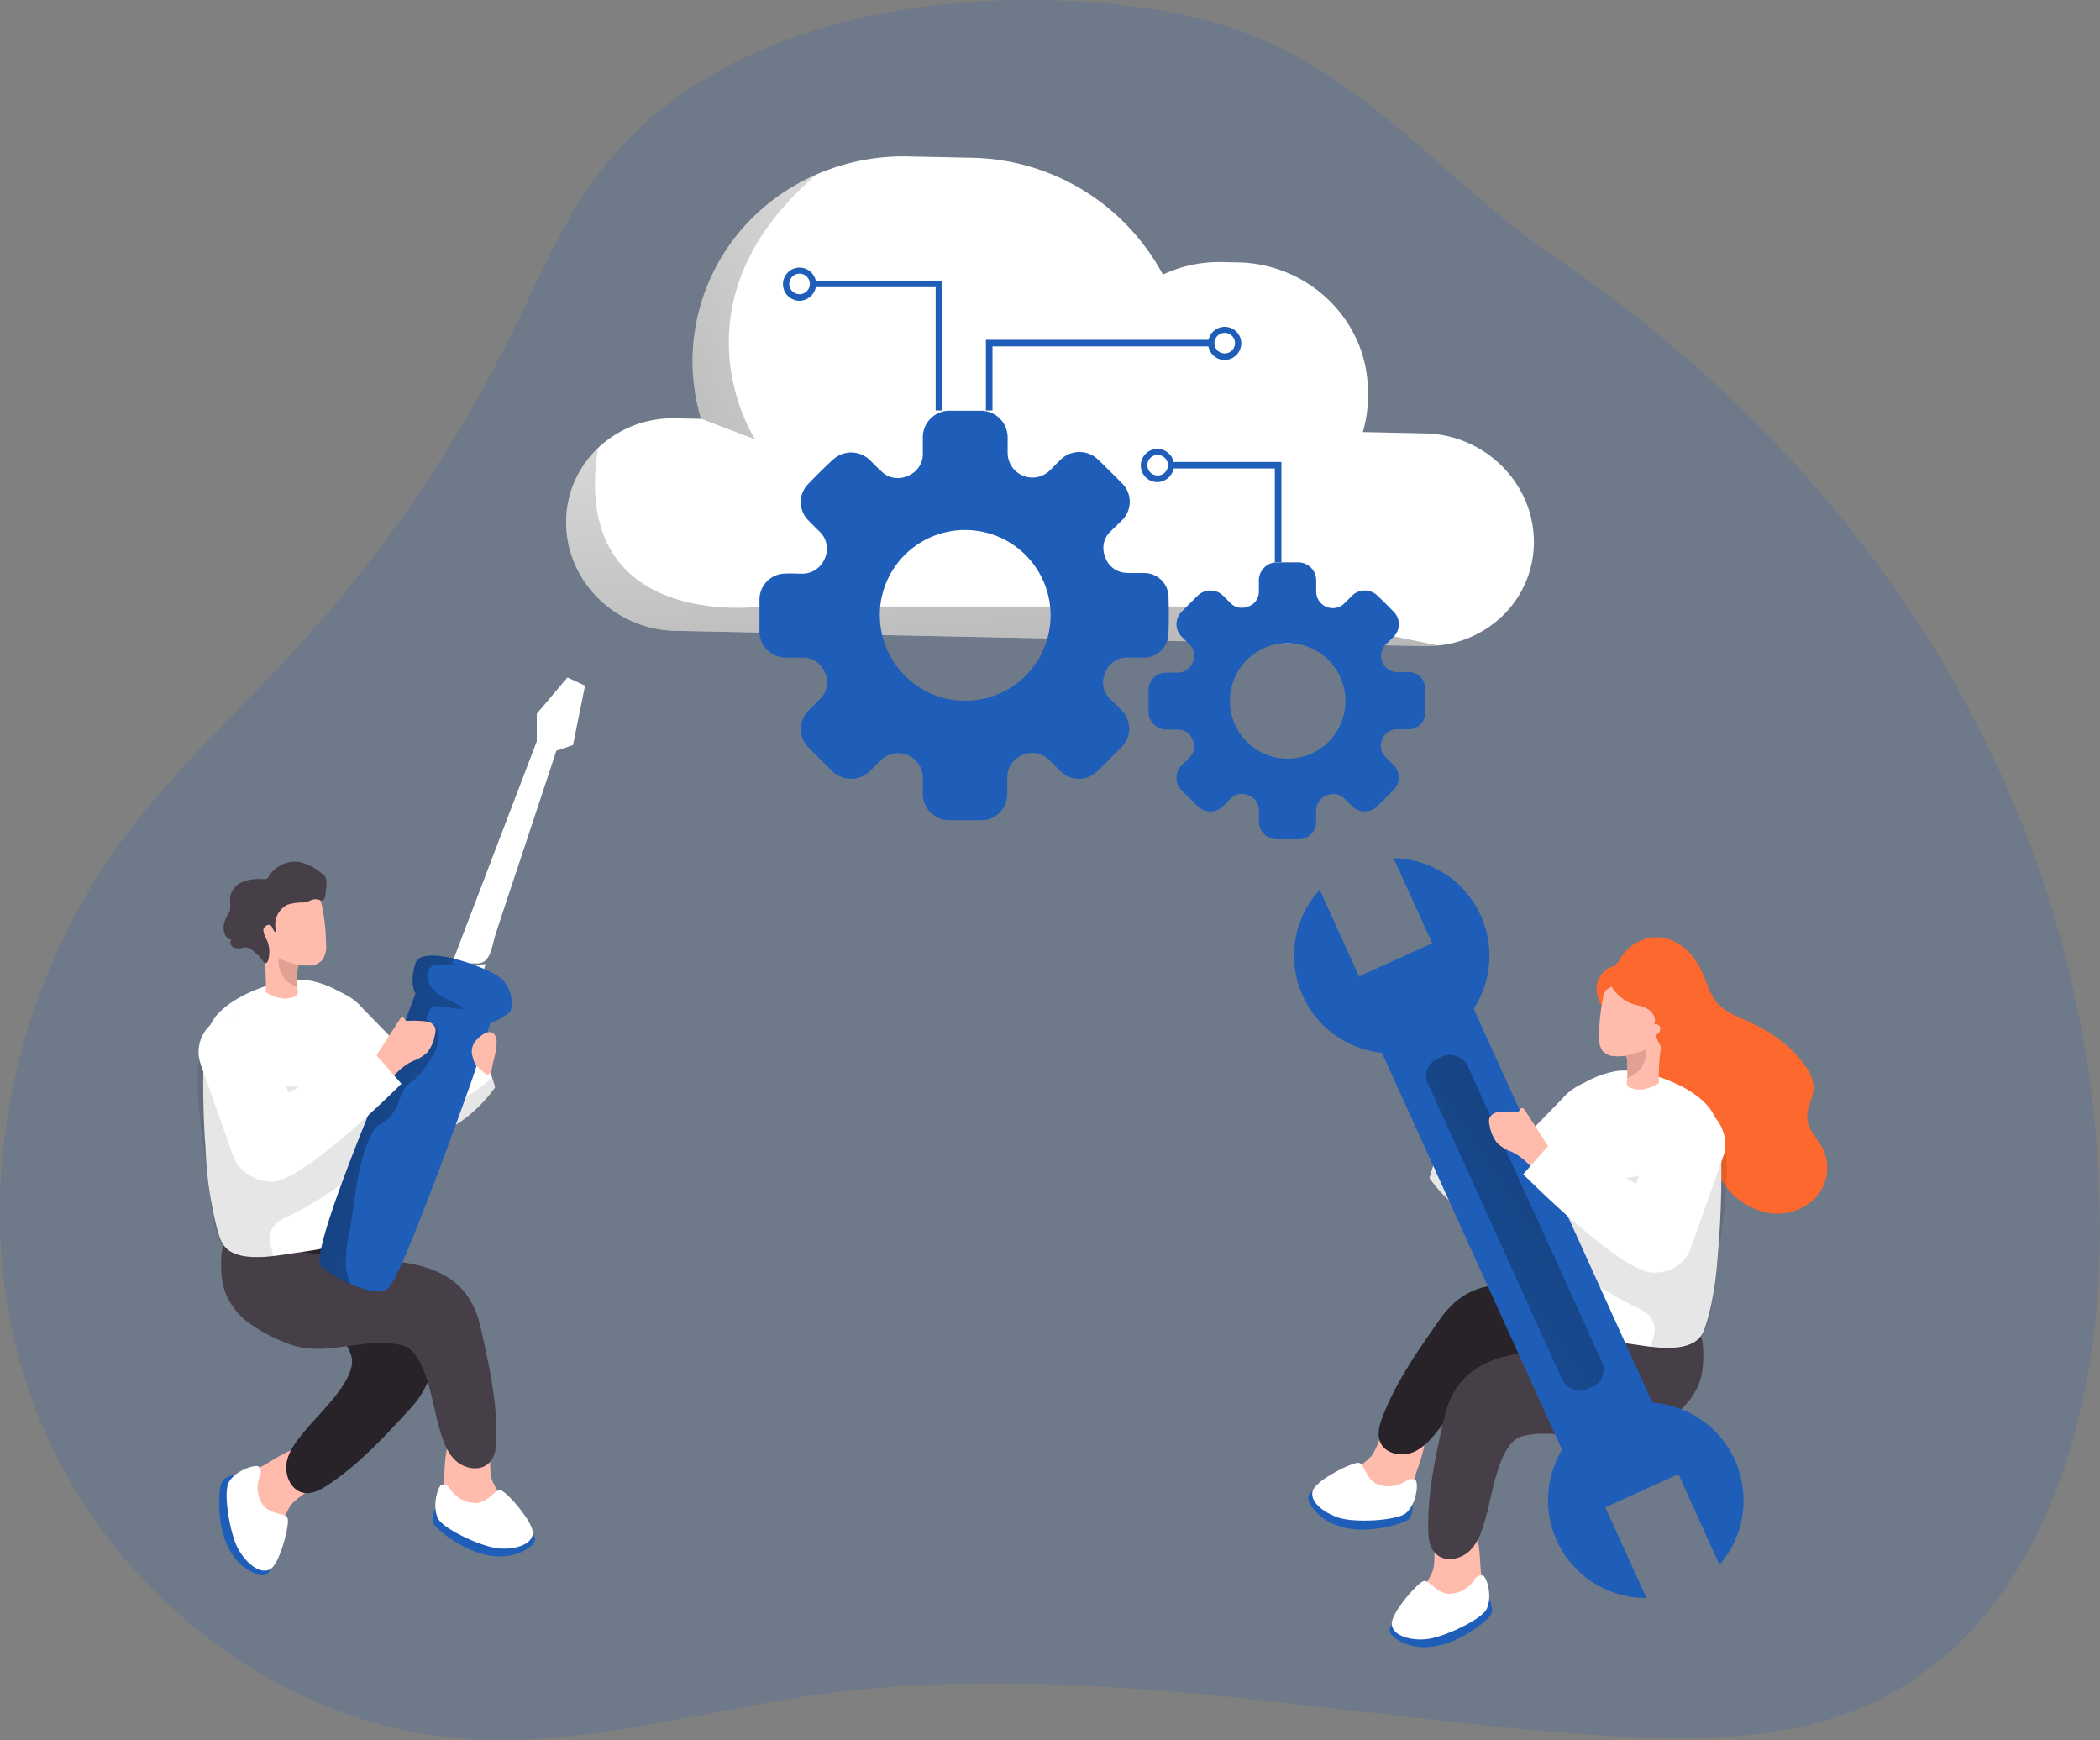 <svg id="Layer_1" data-name="Layer 1" xmlns="http://www.w3.org/2000/svg" xmlns:xlink="http://www.w3.org/1999/xlink" viewBox="0 0 379.89 314.71"><rect x="0" y="0" width="379.89" height="314.71" fill="#808080" stroke="none"/><defs><linearGradient id="linear-gradient" x1="210.56" y1="183.59" x2="198.18" y2="24.3" gradientUnits="userSpaceOnUse"><stop offset="0.01"/><stop offset="0.13" stop-opacity="0.69"/><stop offset="0.25" stop-opacity="0.32"/><stop offset="1" stop-opacity="0"/></linearGradient><linearGradient id="linear-gradient-2" x1="67.75" y1="200.54" x2="131.95" y2="219.06" xlink:href="#linear-gradient"/><linearGradient id="linear-gradient-3" x1="347.27" y1="194.23" x2="225.46" y2="275.21" gradientTransform="translate(120.5 -102.76) rotate(24.41)" xlink:href="#linear-gradient"/><linearGradient id="linear-gradient-4" x1="87.76" y1="97.83" x2="227.31" y2="32.91" xlink:href="#linear-gradient"/></defs><title>17</title><path d="M254.37,14.19c-12.05-5.71-25.57-7.61-38.9-8.09-31-1.13-65.1,6.77-83.7,31.61-6.44,8.6-10.58,18.65-15.31,28.29a242.85,242.85,0,0,1-38.74,56.85c-10.33,11.3-21.76,21.65-31,33.88C25.35,185.13,17.49,224,29,257.66s43.27,60.18,78.72,62.8c21.27,1.57,42.21-4.9,63.33-7.89,46.81-6.62,94.12,3.92,141.29,7.23,17.56,1.23,36,1.29,51.72-6.63,28-14.1,38.78-48.95,39.47-80.31,1.63-74.62-37.91-139.18-98.16-180.08C287.8,40.83,273.78,23.4,254.37,14.19Z" transform="translate(-23.72 -5.99)" fill="#1f5eb8" opacity="0.18" style="isolation:isolate"/><path d="M301.2,104a18.54,18.54,0,0,1-5.79,13.49,19.47,19.47,0,0,1-11.55,5.24,17.82,17.82,0,0,1-2.43.11l-135.55-2.76c-10.92-.21-19.75-9-19.75-19.63A18.51,18.51,0,0,1,131.91,87a19.63,19.63,0,0,1,14-5.35l4.6.09A37.62,37.62,0,0,1,149,71.41a36.61,36.61,0,0,1,11.41-26.59,38.36,38.36,0,0,1,11-7.27A39.19,39.19,0,0,1,188,34.28l11.52.24a40.05,40.05,0,0,1,34.57,21.14,23.7,23.7,0,0,1,10.64-2.27l3,.06c12.94.26,23.44,10.69,23.44,23.29v1.12a21.66,21.66,0,0,1-.92,6.27l11.22.24C292.34,84.58,301.2,93.37,301.2,104Z" transform="translate(-23.72 -5.99)" fill="#fff"/><path d="M283.86,122.73a17.82,17.82,0,0,1-2.43.11l-135.55-2.76c-10.92-.21-19.75-9-19.75-19.63A18.51,18.51,0,0,1,131.91,87c-5.33,33.46,29.6,28.68,29.6,28.68h88.07Z" transform="translate(-23.72 -5.99)" fill="url(#linear-gradient)"/><path d="M107.34,180.6l-.13-.08.37.07Z" transform="translate(-23.72 -5.99)" fill="#fff"/><path d="M111.28,181.25l-3.7-.66,4-.23C111.38,180.93,111.28,181.25,111.28,181.25Z" transform="translate(-23.72 -5.99)" fill="#fff"/><path d="M129.55,130l-2.18,10.76-3,1-7.07,21.35q-2,5.94-3.94,11.89c-.41,1.27-.71,3.4-1.57,4.44s-1.91.75-3,.8l-1.81.08a1.5,1.5,0,0,0,.23.15l-.71-.14-1-.17.56-1.45,14.76-38.63v-5l5.55-6.56Z" transform="translate(-23.72 -5.99)" fill="#fff"/><path d="M71.22,271.13a10.1,10.1,0,0,0-3.49,2.62,7.16,7.16,0,0,0-1.21,4.07,12.24,12.24,0,0,0,3.22,8.56,1.73,1.73,0,0,0,1,.66,1.54,1.54,0,0,0,.9-.23,6.76,6.76,0,0,0,2.78-4,14.91,14.91,0,0,1,1.92-4.61c1.91-2.49,9.1-4.88,5.67-9.11C79.18,265.53,74,269.64,71.22,271.13Z" transform="translate(-23.72 -5.99)" fill="#ffbbab"/><path d="M94,232.27a100,100,0,0,1,5.89,10.87c3,6.56,3.08,12.12-1.94,17.6-4.59,5-9.24,10.07-14.9,13.82-1.33.88-2.88,1.72-4.45,1.42-2.31-.46-3.47-3.31-3-5.62s2.12-4.19,3.63-6c2.58-3.07,9.37-9.32,8-13.27-1.88-5.27-7.4-9.2-10.17-14a2.08,2.08,0,0,1-.39-1.65c.14-.43-1.51-3.75-1.14-4,3.6-2.56,9.54-1.67,13.65-3.29a2.51,2.51,0,0,1,1.31-.26,2.55,2.55,0,0,1,1.47,1.26Q92.95,230.66,94,232.27Z" transform="translate(-23.72 -5.99)" fill="#282328"/><path d="M66.34,272.72s-2,.15-2.56,1.46-1.66,12.48,5.46,16.12,1-10.19,1-10.19Z" transform="translate(-23.72 -5.99)" fill="#1f5eb8"/><path d="M70.38,271.15a1.36,1.36,0,0,1,.36,1.73,5.59,5.59,0,0,0,.61,5.39c1.38,1.66,3.91,1.34,4.38,2.27s-1.31,8-3,9.17-4.27-.7-5.84-3.43-2.75-10-1.87-12S69.12,271,70.38,271.15Z" transform="translate(-23.72 -5.99)" fill="#fff"/><path d="M104,273.87a10.1,10.1,0,0,0,.16,4.35,7.15,7.15,0,0,0,2.66,3.32,12.26,12.26,0,0,0,8.87,2.23,1.81,1.81,0,0,0,1.13-.47,1.52,1.52,0,0,0,.32-.87,6.73,6.73,0,0,0-1.73-4.58,15,15,0,0,1-2.69-4.2c-1-3,1.16-10.26-4.26-9.85C103.89,264.14,104.31,270.75,104,273.87Z" transform="translate(-23.72 -5.99)" fill="#ffbbab"/><path d="M85,233.05a101.12,101.12,0,0,1,12.28,1.35c7.13,1.24,11.72,4.37,13.37,11.62,1.5,6.62,3,13.33,2.88,20.12,0,1.59-.23,3.35-1.37,4.46-1.7,1.65-4.7,1-6.32-.74s-2.24-4.12-2.87-6.4c-1.06-3.87-2.32-13-6.37-14.1-6.88-1.85-14,2.37-20.77-.36A30.91,30.91,0,0,1,69,245.47a12.68,12.68,0,0,1-4.63-6,14.24,14.24,0,0,1-.63-3.95,15.93,15.93,0,0,1,.14-3.31c.23-1.26.44-1.11,1.73-1.08,2.16,0,4.32.24,6.48.49C76.4,232.14,80.66,232.85,85,233.05Z" transform="translate(-23.72 -5.99)" fill="#473f47"/><path d="M102.49,278.78s-1,1.73-.25,2.94,9.31,8.47,16.36,4.69-7.82-6.61-7.82-6.61Z" transform="translate(-23.72 -5.99)" fill="#1f5eb8"/><path d="M103.5,274.57a1.35,1.35,0,0,1,1.63.69,5.63,5.63,0,0,0,4.79,2.57c2.14-.19,3.32-2.45,4.35-2.31s5.83,5.63,5.83,7.68-3,3.11-6.14,2.84-9.83-3.45-10.92-5.28S102.63,275.49,103.5,274.57Z" transform="translate(-23.72 -5.99)" fill="#fff"/><path d="M102.43,207.27c-.1,1.67-.64,3.14-2.09,3.62l-.38.1c-2.67.54-6.18-1.5-8.63-3.28a34.16,34.16,0,0,1-2.92-2.37V187.43l13,13.32A20.47,20.47,0,0,1,102.43,207.27Z" transform="translate(-23.72 -5.99)" fill="#fff"/><path d="M91.43,207.66c0,.83.1,1.68.11,2.52,0,4.63-1.08,9.4.3,13.93a5.11,5.11,0,0,1,.39,3.1,3.87,3.87,0,0,1-1.94,1.86c-4.07,2.23-8.79,2.91-13.39,3.56-3.46.49-8.37,1.51-11.57-.35-1.36-.79-1.82-2.27-2.26-3.75a71,71,0,0,1-2.16-14.59c0-.64-.09-1.28-.13-1.92q-.39-6.65-.27-13.3c.07-3.22.32-6.69,2.42-9.12,2.8-3.23,8.2-5.37,12.3-6.13a14.07,14.07,0,0,1,4-.22,17.1,17.1,0,0,1,5.48,1.86c2,1,3.84,1.86,4.85,3.87a27.67,27.67,0,0,1,2.27,7.34,26.63,26.63,0,0,1,.13,7.19c-.12,1.18-.43,2.34-.54,3.51C91.44,207.23,91.43,207.44,91.43,207.66Z" transform="translate(-23.72 -5.99)" fill="#fff"/><path d="M72.55,233.85c-1.34.4-4.43-.83-5.46-1-.62-.11-1.18-.42-1.79-.57-3.06-.76-3.42-9.37-3.72-11.68-.8-6.13-2-12.47-2.09-18.61a20.65,20.65,0,0,1,.81-7,8.08,8.08,0,0,1,4.6-5.1,2.25,2.25,0,0,1,1.35-.15c1.87.48,2.26,3.55,2.58,5.05.48,2.29,1.3,4.66,3.29,6.07,4.84,3.45,13,.89,18.23,0a2.45,2.45,0,0,1,1.42.05,1.75,1.75,0,0,1,.75,2,9.93,9.93,0,0,1-1,2.09c-1.25,2.52-.92,5.51-1.62,8.23a15.32,15.32,0,0,1-5.9,8,65.17,65.17,0,0,1-8.78,5.06,6.43,6.43,0,0,0-1.84,1.29,4.16,4.16,0,0,0-.89,2.78c0,.64.82,2.6.58,3A.84.84,0,0,1,72.55,233.85Z" transform="translate(-23.72 -5.99)" fill="#020202" opacity="0.1"/><path d="M82,179.64a3,3,0,0,1-1.88.94,10.09,10.09,0,0,1-1.82,0l-.34,0a.35.35,0,0,0-.25,0,.4.4,0,0,0-.11.27,21.18,21.18,0,0,0-.07,3.65h0l.06.66a1.2,1.2,0,0,1-.06.68,1.19,1.19,0,0,1-.73.49,5.83,5.83,0,0,1-1.65.28,7.38,7.38,0,0,1-3.35-1.18,33.9,33.9,0,0,0-.33-6.21c-.38-2.65-1.08-5.31-.79-8a5.16,5.16,0,0,1,1.09-2.9,5.25,5.25,0,0,1,4-1.42,10,10,0,0,1,5.42,1.49c.6.4.67.92.81,1.6.2,1,.37,2.11.49,3.17s.2,2.42.22,3.64A4.14,4.14,0,0,1,82,179.64Z" transform="translate(-23.72 -5.99)" fill="#ffbbab"/><path d="M79.78,168.89a3.7,3.7,0,0,1-1.11.32,9.13,9.13,0,0,0-2.94.41,4,4,0,0,0-2,4.9c-.52.19-.61-.75-1-1.13s-1.31.13-1.37.78A4,4,0,0,0,72,176a5.46,5.46,0,0,1,.24,3.63c-.08.28-.29.62-.57.54s-.48-.55-.66-.76a7.12,7.12,0,0,0-.9-.92c-.83-.73-1.12-1.27-2.35-1.11a3.17,3.17,0,0,1-1.73,0c-.54-.23-.87-1-.44-1.41-1.08-.14-1.55-1.49-1.4-2.56a4.64,4.64,0,0,1,.58-1.7,4.54,4.54,0,0,0,.54-1,8,8,0,0,0,0-2.18,3.59,3.59,0,0,1,2.2-3,8.19,8.19,0,0,1,3.81-.53,1.21,1.21,0,0,0,.68-.1,1.42,1.42,0,0,0,.39-.48,5.53,5.53,0,0,1,5.61-2.5,9.58,9.58,0,0,1,3.74,1.88,2.55,2.55,0,0,1,.87.89,2.6,2.6,0,0,1,.16,1.24,20.65,20.65,0,0,1-.22,2.08,1,1,0,0,1-.37.73c-.31.18-.68,0-1-.08A2.21,2.21,0,0,0,79.78,168.89Z" transform="translate(-23.72 -5.99)" fill="#473f47"/><path d="M78.27,180.62l-.34,0a.35.35,0,0,0-.25,0,.4.4,0,0,0-.11.27,21.18,21.18,0,0,0-.07,3.65h0a4.88,4.88,0,0,1-3.36-5.17,20.31,20.31,0,0,0,4.1,1.22Z" transform="translate(-23.72 -5.99)" fill="#e0a194"/><path d="M113.28,202.64a25.67,25.67,0,0,1-6.25,6.23,12.37,12.37,0,0,1-5.87,2.11,2.05,2.05,0,0,1-.82-.09,2.17,2.17,0,0,1-1.13-.78,6.58,6.58,0,0,1-1.51-3.71c-.14-3.57,3.72-5.65,3.72-5.65s8.81-2.81,9.85-2.35c.58.25,1.12,1.49,1.5,2.56C113.08,201.86,113.28,202.64,113.28,202.64Z" transform="translate(-23.72 -5.99)" fill="#fff"/><path d="M113.28,202.64a25.67,25.67,0,0,1-6.25,6.23,12.37,12.37,0,0,1-5.87,2.11,2.05,2.05,0,0,1-.82-.09l-.38.1c-2.67.54-6.18-1.5-8.63-3.28l0-.05.82-5.36a21.17,21.17,0,0,0,5.52,4.1,8,8,0,0,0,4.73.87,4.9,4.9,0,0,0,1.27-.39,41.22,41.22,0,0,0,9.07-5.92C113.08,201.86,113.28,202.64,113.28,202.64Z" transform="translate(-23.72 -5.99)" fill="#020202" opacity="0.1"/><path d="M116.14,188.69c-.38,1-3.75,2.4-3.75,2.4L109.2,201S96.42,237.2,93.89,239c-1.37,1-4.09.39-6.68-.74A21,21,0,0,1,81.78,235c-2.36-2.19,12.11-35.85,12.11-35.85l5-13.49s-1.2-1.77,0-5.46c.56-1.73,3.62-1.62,6.9-.84,3.78.93,7.87,2.77,8.82,3.82A6.08,6.08,0,0,1,116.14,188.69Z" transform="translate(-23.72 -5.99)" fill="#1f5eb8"/><path d="M103.07,193.92a8.23,8.23,0,0,1-1.34,3.44,14.34,14.34,0,0,1-3,3.86A10.18,10.18,0,0,0,97,202.67a10.65,10.65,0,0,0-1.18,2.82,7.67,7.67,0,0,1-4.15,4.29c-3.3,5.5-3.52,12.23-4.64,18.55a30.42,30.42,0,0,0-.76,6,9,9,0,0,0,.94,4A21,21,0,0,1,81.78,235c-2.36-2.19,12.11-35.85,12.11-35.85l5-13.49s-1.2-1.77,0-5.46c.56-1.73,3.62-1.62,6.9-.84l-.32.84,1,.17-3.48.16a2.37,2.37,0,0,0-1.19.27,1.64,1.64,0,0,0-.55.7c-.7,1.62.51,3.47,2,4.45s3.25,1.46,4.61,2.61l-5.35-.55a1,1,0,0,0-.59,0,1.11,1.11,0,0,0-.33.44c-.19.4-.39.79-.58,1.19a.81.81,0,0,0-.12.47c0,.31.4.45.67.59A3.21,3.21,0,0,1,103.07,193.92Z" transform="translate(-23.72 -5.99)" fill="url(#linear-gradient-2)"/><path d="M95.68,190.9l.34-.52c.14-.23.37-.48.62-.39s.28.45.5.58a.62.62,0,0,0,.36.05,19.92,19.92,0,0,1,3.37.12,1.85,1.85,0,0,1,1.57,1.1,2.52,2.52,0,0,1-.06,1.36,6.77,6.77,0,0,1-1.36,3.12,7.06,7.06,0,0,1-2.24,1.42,7.83,7.83,0,0,0-2,1.15c-.8.52-1.39,1.32-2.17,1.88a2.28,2.28,0,0,1-3.34-3.07l1.19-1.82Z" transform="translate(-23.72 -5.99)" fill="#ffbbab"/><rect x="62.63" y="189.11" width="13.22" height="31.12" rx="6.61" transform="translate(-88.16 28.94) rotate(-19.53)" fill="#fff"/><path d="M76.15,203.52l14.56-7.94L96.33,202S78,220.44,72.58,219.71s-3.13-6.47-3.13-6.47S67.41,207.07,76.15,203.52Z" transform="translate(-23.72 -5.99)" fill="#fff"/><path d="M110.24,193.79a3,3,0,0,0-1,3.38,4.16,4.16,0,0,0,.36,1.08,4.46,4.46,0,0,0,.93,1.06l.84.76a.85.85,0,0,0,.35.24.69.69,0,0,0,.74-.32,2.08,2.08,0,0,0,.26-.82c.25-1.52,1.16-4,.73-5.51C112.9,191.87,111.06,192.86,110.24,193.79Z" transform="translate(-23.72 -5.99)" fill="#ffbbab"/><path d="M317.24,178.77a7.62,7.62,0,0,1,5.13-3.18c4.14-.59,7.45,2.4,9.12,5.92,1,2.06,1.5,4.41,3.06,6.08,1.33,1.43,3.23,2.15,5,2.95,4.23,1.89,8.26,4.54,10.85,8.37a6.92,6.92,0,0,1,1.4,3.71c0,1.93-1.29,3.72-1.15,5.65.16,2.16,2,3.76,2.95,5.71a8,8,0,0,1-1.45,8.63,9.67,9.67,0,0,1-8.5,2.76,12.35,12.35,0,0,1-7.71-4.79c-4-5.19-4.25-12.85-9.2-17.11-1.34-1.15-3.06-2.11-3.59-3.81-.38-1.19-.06-2.47-.11-3.72a6.28,6.28,0,0,0-3.24-5.14c-2.95-1.58-6.45-.91-7.19-5.16a4.31,4.31,0,0,1,2.2-4.6,6.6,6.6,0,0,0,1.17-.55,4.42,4.42,0,0,0,1-1.38A4,4,0,0,1,317.24,178.77Z" transform="translate(-23.72 -5.99)" fill="#fc682d"/><path d="M288.25,197a.46.46,0,0,0,.13-.08L288,197Z" transform="translate(-23.72 -5.99)" fill="#fff"/><path d="M279.72,273a10,10,0,0,1-1.8,4A7.16,7.16,0,0,1,274.2,279a12.29,12.29,0,0,1-9.05-1.31,1.82,1.82,0,0,1-.87-.86,1.56,1.56,0,0,1,0-.93,6.73,6.73,0,0,1,3.34-3.58,15,15,0,0,0,4.08-2.87c2-2.4,2.81-9.93,7.68-7.5C283.49,264,280.59,270,279.72,273Z" transform="translate(-23.72 -5.99)" fill="#ffbbab"/><path d="M312.78,242.43A99.86,99.86,0,0,0,300.91,239c-7.06-1.56-12.5-.4-16.77,5.68-3.91,5.55-7.85,11.18-10.3,17.52-.58,1.49-1.06,3.18-.42,4.65.94,2.16,4,2.68,6.12,1.71s3.64-3,5.08-4.83c2.45-3.18,7.09-11.16,11.25-10.63,5.55.7,10.58,5.24,15.9,6.91a2.08,2.08,0,0,0,1.69,0c.4-.23,4,.66,4.17.24,1.74-4.06-.42-9.67.29-14a2.49,2.49,0,0,0,0-1.33,2.47,2.47,0,0,0-1.54-1.17C315.16,243.3,314,242.85,312.78,242.43Z" transform="translate(-23.72 -5.99)" fill="#282328"/><path d="M279.22,278.09s.29,2-.87,2.82-11.83,4.31-16.92-1.87,9.74-3.15,9.74-3.15Z" transform="translate(-23.72 -5.99)" fill="#1f5eb8"/><path d="M279.89,273.81a1.36,1.36,0,0,0-1.77,0,5.62,5.62,0,0,1-5.4.55c-1.91-1-2.15-3.53-3.15-3.79s-7.53,3-8.31,4.9,1.6,4,4.6,5,10.41.53,12.11-.75S280.35,275,279.89,273.81Z" transform="translate(-23.72 -5.99)" fill="#fff"/><path d="M291.62,290.28a10.16,10.16,0,0,1-.16,4.36A7.13,7.13,0,0,1,288.8,298a12.24,12.24,0,0,1-8.87,2.22,1.7,1.7,0,0,1-1.13-.47,1.46,1.46,0,0,1-.32-.86,6.75,6.75,0,0,1,1.73-4.59,14.88,14.88,0,0,0,2.69-4.2c1-3-1.16-10.26,4.26-9.85C291.7,280.55,291.28,287.16,291.62,290.28Z" transform="translate(-23.72 -5.99)" fill="#ffbbab"/><path d="M310.62,249.47a101.12,101.12,0,0,0-12.28,1.35c-7.13,1.23-11.72,4.37-13.37,11.61-1.5,6.63-3,13.33-2.88,20.12,0,1.6.23,3.35,1.37,4.46,1.7,1.65,4.7,1,6.32-.73s2.24-4.13,2.87-6.4c1.06-3.87,2.32-13,6.38-14.11,6.87-1.85,14.05,2.38,20.76-.35a30.31,30.31,0,0,0,6.77-3.54,12.61,12.61,0,0,0,4.63-5.95,13.54,13.54,0,0,0,.63-4,16.62,16.62,0,0,0-.13-3.31c-.23-1.26-.45-1.12-1.73-1.09-2.17,0-4.33.25-6.49.49C319.19,248.56,314.93,249.26,310.62,249.47Z" transform="translate(-23.72 -5.99)" fill="#473f47"/><path d="M293.1,295.2s1,1.72.26,2.93-9.32,8.48-16.37,4.7,7.82-6.61,7.82-6.61Z" transform="translate(-23.72 -5.99)" fill="#1f5eb8"/><path d="M292.09,291a1.35,1.35,0,0,0-1.63.69,5.58,5.58,0,0,1-4.78,2.56c-2.14-.19-3.33-2.45-4.36-2.31s-5.83,5.63-5.83,7.68,3,3.11,6.14,2.85,9.83-3.46,10.92-5.29S293,291.91,292.09,291Z" transform="translate(-23.72 -5.99)" fill="#fff"/><path d="M293.16,223.69c.1,1.67.64,3.13,2.09,3.61a2.38,2.38,0,0,0,.38.11c2.67.53,6.18-1.5,8.63-3.28a35.3,35.3,0,0,0,2.92-2.38V203.84l-13,13.33A20.78,20.78,0,0,0,293.16,223.69Z" transform="translate(-23.72 -5.99)" fill="#fff"/><path d="M282.31,219.06a25.67,25.67,0,0,0,6.25,6.23,12.6,12.6,0,0,0,5.87,2.11,2.06,2.06,0,0,0,.82-.1,2.17,2.17,0,0,0,1.13-.78,6.53,6.53,0,0,0,1.51-3.71c.14-3.57-3.72-5.64-3.72-5.64s-8.81-2.81-9.85-2.35c-.58.25-1.12,1.48-1.5,2.56C282.51,218.28,282.31,219.06,282.31,219.06Z" transform="translate(-23.72 -5.99)" fill="#fff"/><path d="M282.31,219.06a25.67,25.67,0,0,0,6.25,6.23,12.6,12.6,0,0,0,5.87,2.11,2.06,2.06,0,0,0,.82-.1,2.38,2.38,0,0,0,.38.11c2.67.53,6.18-1.5,8.63-3.28l0-.06-.83-5.35a21.25,21.25,0,0,1-5.52,4.09,7.92,7.92,0,0,1-4.73.88,4.9,4.9,0,0,1-1.27-.39,41.59,41.59,0,0,1-9.07-5.92C282.51,218.28,282.31,219.06,282.31,219.06Z" transform="translate(-23.72 -5.99)" fill="#020202" opacity="0.1"/><path d="M285.35,210.2a4.07,4.07,0,0,1,1.2,2.15,4,4,0,0,1-.15,1.23,4.67,4.67,0,0,1-.37,1.09,4.23,4.23,0,0,1-.93,1.05l-.83.77a1.26,1.26,0,0,1-.36.24.69.69,0,0,1-.74-.32,2.08,2.08,0,0,1-.26-.82c-.25-1.52-1.16-4-.73-5.52C282.69,208.29,284.53,209.27,285.35,210.2Z" transform="translate(-23.72 -5.99)" fill="#ffbbab"/><path d="M304.16,224.07c0,.83-.1,1.69-.1,2.53,0,4.63,1.07,9.4-.31,13.93a5.1,5.1,0,0,0-.39,3.1,3.87,3.87,0,0,0,1.94,1.86c4.08,2.23,8.79,2.91,13.39,3.56,3.46.48,8.37,1.51,11.57-.35,1.36-.8,1.82-2.27,2.26-3.75,1.39-4.69,1.79-9.74,2.16-14.6.05-.64.09-1.28.13-1.92.26-4.43.36-8.86.27-13.29-.06-3.22-.32-6.69-2.42-9.12-2.79-3.24-8.2-5.38-12.3-6.13a13.72,13.72,0,0,0-4-.22,17,17,0,0,0-5.47,1.85c-2,1-3.85,1.86-4.85,3.88a27.26,27.26,0,0,0-2.28,7.33,26.71,26.71,0,0,0-.13,7.2c.13,1.17.43,2.34.54,3.5C304.15,223.65,304.16,223.86,304.16,224.07Z" transform="translate(-23.72 -5.99)" fill="#fff"/><path d="M323,250.27c1.34.4,4.43-.83,5.46-1,.62-.11,1.18-.41,1.79-.56,3.06-.76,3.42-9.37,3.72-11.69.8-6.12,2-12.46,2.09-18.6a20.71,20.71,0,0,0-.81-7,8.12,8.12,0,0,0-4.59-5.1,2.45,2.45,0,0,0-1.36-.15c-1.87.48-2.26,3.56-2.57,5.05-.49,2.29-1.31,4.66-3.3,6.08-4.84,3.44-13,.89-18.23,0a2.49,2.49,0,0,0-1.41.05,1.77,1.77,0,0,0-.76,2,10.46,10.46,0,0,0,1,2.09c1.25,2.51.92,5.51,1.63,8.23a15.23,15.23,0,0,0,5.89,8,64.72,64.72,0,0,0,8.78,5.06,6.46,6.46,0,0,1,1.84,1.3,4.13,4.13,0,0,1,.89,2.78c0,.64-.82,2.6-.58,3.05A.9.9,0,0,0,323,250.27Z" transform="translate(-23.72 -5.99)" fill="#020202" opacity="0.1"/><rect x="288.69" y="182.04" width="18.4" height="90.74" transform="translate(-91.07 137.46) rotate(-24.41)" fill="#1f5eb8"/><rect x="293.84" y="194.31" width="7.86" height="65.64" rx="3.38" transform="translate(-90.97 137.38) rotate(-24.41)" fill="url(#linear-gradient-3)"/><path d="M313.62,196.05a3,3,0,0,0,1.89.95,10.94,10.94,0,0,0,1.81,0l.34,0a.42.42,0,0,1,.25.05.37.37,0,0,1,.11.27,20.13,20.13,0,0,1,.07,3.64h0l-.06.65a1.34,1.34,0,0,0,.06.69,1.13,1.13,0,0,0,.74.48,5.09,5.09,0,0,0,1.64.28,7.27,7.27,0,0,0,3.35-1.18,33.84,33.84,0,0,1,.33-6.2c.38-2.66,1.08-5.31.79-8a4.36,4.36,0,0,0-5-4.31,10,10,0,0,0-5.43,1.48,2.09,2.09,0,0,0-.8,1.61c-.21,1-.38,2.1-.49,3.16-.14,1.21-.21,2.42-.23,3.64A4.13,4.13,0,0,0,313.62,196.05Z" transform="translate(-23.72 -5.99)" fill="#ffbbab"/><path d="M317.32,197l.34,0a.42.42,0,0,1,.25.05.37.37,0,0,1,.11.27,20.13,20.13,0,0,1,.07,3.64h0a4.89,4.89,0,0,0,3.36-5.17,19.84,19.84,0,0,1-4.1,1.21Z" transform="translate(-23.72 -5.99)" fill="#e0a194"/><path d="M299.91,207.31l-.34-.52c-.14-.22-.37-.47-.62-.38s-.27.44-.5.57a.7.7,0,0,1-.36.06,21.06,21.06,0,0,0-3.37.11,1.88,1.88,0,0,0-1.57,1.11,2.53,2.53,0,0,0,.06,1.36,6.78,6.78,0,0,0,1.36,3.11,7,7,0,0,0,2.24,1.43,7.63,7.63,0,0,1,2,1.14c.8.53,1.39,1.32,2.17,1.88a2.28,2.28,0,0,0,3.34-3.06l-1.19-1.83Z" transform="translate(-23.72 -5.99)" fill="#ffbbab"/><rect x="319.74" y="205.53" width="13.22" height="31.12" rx="6.61" transform="translate(536.28 532.57) rotate(-160.47)" fill="#fff"/><path d="M319.44,219.93,304.88,212l-5.61,6.37s18.34,18.49,23.74,17.76,3.13-6.46,3.13-6.46S328.18,223.49,319.44,219.93Z" transform="translate(-23.72 -5.99)" fill="#fff"/><path d="M318.36,187.28c1.07.48,2.29.58,3.32,1.14s1.83,1.9,1.21,2.9c.44-.34,1.15.11,1.19.67a1.43,1.43,0,0,1-.91,1.27l1.11,2.27a1.17,1.17,0,0,0,.41.54,1,1,0,0,0,.62.1,3.3,3.3,0,0,0,2.34-1.65,8.43,8.43,0,0,0,.93-2.79,41.77,41.77,0,0,0,.7-5.57,7.14,7.14,0,0,0-.23-2.73,5.86,5.86,0,0,0-2-2.56,9.67,9.67,0,0,0-6.81-2.12c-1.82.2-4.84,1.49-5.37,3.5S316.82,186.59,318.36,187.28Z" transform="translate(-23.72 -5.99)" fill="#fc682d"/><g id="Q83r0t"><path d="M219,146.86a4.71,4.71,0,0,1-3.41-1.35c-.67-.64-1.3-1.33-2-2a4.26,4.26,0,0,0-4.89-.95,4.33,4.33,0,0,0-2.77,4.15c0,1,0,2,0,3a4.7,4.7,0,0,1-4.81,4.63h-5.6a4.78,4.78,0,0,1-4.86-4.81c0-1,0-2,0-3a4.48,4.48,0,0,0-7.54-3.11c-.68.64-1.31,1.33-2,2a4.86,4.86,0,0,1-6.93-.05c-1.37-1.35-2.75-2.71-4.1-4.08a4.71,4.71,0,0,1,0-6.89c.63-.65,1.29-1.26,1.91-1.91a4.17,4.17,0,0,0,1-4.71,4.21,4.21,0,0,0-4-2.85c-1,0-2,0-3,0a4.77,4.77,0,0,1-4.89-5.07c0-1.77,0-3.54,0-5.31a4.69,4.69,0,0,1,4.43-4.81c1-.09,2.05,0,3.08,0a4.38,4.38,0,0,0,4.33-2.8,4.3,4.3,0,0,0-1.17-5c-.61-.61-1.24-1.21-1.83-1.84a4.66,4.66,0,0,1,0-6.61c1.45-1.5,2.94-3,4.48-4.39a4.83,4.83,0,0,1,6.64.1c.7.67,1.36,1.38,2.06,2a4.16,4.16,0,0,0,4.73.88,4.22,4.22,0,0,0,2.8-4c0-.93,0-1.87,0-2.8a4.82,4.82,0,0,1,5.09-5H201a4.82,4.82,0,0,1,5,4.87c0,.9,0,1.8,0,2.7A4.49,4.49,0,0,0,213.71,91c.62-.61,1.22-1.24,1.84-1.84a4.85,4.85,0,0,1,6.86,0c1.44,1.39,2.85,2.79,4.25,4.21a4.69,4.69,0,0,1,0,6.75c-.68.69-1.39,1.34-2.06,2a4.09,4.09,0,0,0-1,4.46,4.15,4.15,0,0,0,3.66,3c1.05.11,2.12,0,3.18.06a4.39,4.39,0,0,1,4.67,4.56q.1,3,0,6.08a4.48,4.48,0,0,1-4.82,4.64c-.93,0-1.87,0-2.8,0a4.21,4.21,0,0,0-3.88,2.85,4.1,4.1,0,0,0,.94,4.63c.67.69,1.38,1.34,2,2a4.71,4.71,0,0,1,0,6.76c-1.39,1.43-2.81,2.83-4.23,4.23A4.78,4.78,0,0,1,219,146.86Zm-36.11-29.6a15.44,15.44,0,1,0,15.49-15.41A15.41,15.41,0,0,0,182.87,117.26Z" transform="translate(-23.72 -5.99)" fill="#1f5eb8"/></g><g id="Q83r0t-2" data-name="Q83r0t"><path d="M270.65,152.74a3.17,3.17,0,0,1-2.31-.91c-.45-.44-.88-.9-1.34-1.33a2.85,2.85,0,0,0-3.31-.64,2.94,2.94,0,0,0-1.88,2.8c0,.68,0,1.35,0,2a3.18,3.18,0,0,1-3.26,3.13c-1.26,0-2.52,0-3.79,0a3.23,3.23,0,0,1-3.29-3.25c0-.67,0-1.35,0-2a2.86,2.86,0,0,0-1.91-2.71,2.8,2.8,0,0,0-3.19.6c-.46.43-.89.9-1.35,1.34a3.29,3.29,0,0,1-4.69,0c-.93-.91-1.86-1.83-2.78-2.76a3.2,3.2,0,0,1,0-4.67c.43-.43.88-.84,1.3-1.29a2.8,2.8,0,0,0,.65-3.18,2.85,2.85,0,0,0-2.7-1.93c-.67,0-1.35,0-2,0a3.23,3.23,0,0,1-3.31-3.43c0-1.2,0-2.4,0-3.6a3.18,3.18,0,0,1,3-3.26c.69,0,1.39,0,2.09,0a3,3,0,0,0,2.93-1.89,2.91,2.91,0,0,0-.79-3.39c-.42-.42-.84-.82-1.25-1.25a3.16,3.16,0,0,1,0-4.47q1.47-1.53,3-3a3.26,3.26,0,0,1,4.5.07c.47.45.91.93,1.39,1.37a2.8,2.8,0,0,0,3.2.59,2.84,2.84,0,0,0,1.89-2.72c0-.63,0-1.26,0-1.89a3.27,3.27,0,0,1,3.45-3.37h3.52a3.26,3.26,0,0,1,3.4,3.29c0,.61,0,1.22,0,1.83a3,3,0,0,0,5.22,2.17l1.25-1.24a3.27,3.27,0,0,1,4.64,0c1,.94,1.93,1.89,2.87,2.85a3.17,3.17,0,0,1,0,4.57c-.45.46-.94.9-1.39,1.37a2.78,2.78,0,0,0-.67,3,2.83,2.83,0,0,0,2.48,2c.71.08,1.44,0,2.15,0a3,3,0,0,1,3.17,3.09q.06,2.06,0,4.11a3,3,0,0,1-3.27,3.14c-.63,0-1.26,0-1.89,0a2.84,2.84,0,0,0-2.63,1.93,2.77,2.77,0,0,0,.64,3.13c.45.47.93.91,1.39,1.38a3.19,3.19,0,0,1,0,4.57c-.94,1-1.91,1.91-2.87,2.86A3.2,3.2,0,0,1,270.65,152.74Zm-24.44-20a10.45,10.45,0,1,0,10.48-10.43A10.43,10.43,0,0,0,246.21,132.71Z" transform="translate(-23.72 -5.99)" fill="#1f5eb8"/></g><polygon points="170.44 74.24 169.26 74.24 169.26 51.94 147.09 51.94 147.09 50.75 170.44 50.75 170.44 74.24" fill="#1f5eb8"/><polygon points="179.54 74.24 178.35 74.24 178.35 61.46 219.1 61.46 219.1 62.65 179.54 62.65 179.54 74.24" fill="#1f5eb8"/><polygon points="231.81 101.66 230.62 101.66 230.62 84.73 211.45 84.73 211.45 83.55 231.81 83.55 231.81 101.66" fill="#1f5eb8"/><path d="M245.27,71.1a3,3,0,1,1,3-3A3.06,3.06,0,0,1,245.27,71.1Zm0-4.91a1.86,1.86,0,1,0,1.86,1.86A1.86,1.86,0,0,0,245.27,66.19Z" transform="translate(-23.72 -5.99)" fill="#1f5eb8"/><path d="M168.36,60.39a3,3,0,1,1,3-3A3.06,3.06,0,0,1,168.36,60.39Zm0-4.91a1.86,1.86,0,1,0,1.86,1.86A1.86,1.86,0,0,0,168.36,55.48Z" transform="translate(-23.72 -5.99)" fill="#1f5eb8"/><path d="M233.09,93.18a3,3,0,1,1,3-3.05A3.06,3.06,0,0,1,233.09,93.18Zm0-4.91A1.86,1.86,0,1,0,235,90.13,1.87,1.87,0,0,0,233.09,88.27Z" transform="translate(-23.72 -5.99)" fill="#1f5eb8"/><path d="M160.32,85.45l-9.84-3.75A37.62,37.62,0,0,1,149,71.41a36.61,36.61,0,0,1,11.41-26.59,38.36,38.36,0,0,1,11-7.27C144.17,60.92,160.32,85.45,160.32,85.45Z" transform="translate(-23.72 -5.99)" fill="url(#linear-gradient-4)"/><path d="M293.16,178.83a17.67,17.67,0,1,1-30.71-11.93l3.35,7.38,3.78,8.3,13.22-6-3.8-8.38-3.2-7A17.65,17.65,0,0,1,293.16,178.83Z" transform="translate(-23.72 -5.99)" fill="#1f5eb8"/><path d="M339.12,277.35A17.52,17.52,0,0,1,334.77,289l-7.42-16.39-13.23,6L321.58,295h-.13a17.68,17.68,0,1,1,17.67-17.68Z" transform="translate(-23.72 -5.99)" fill="#1f5eb8"/></svg>